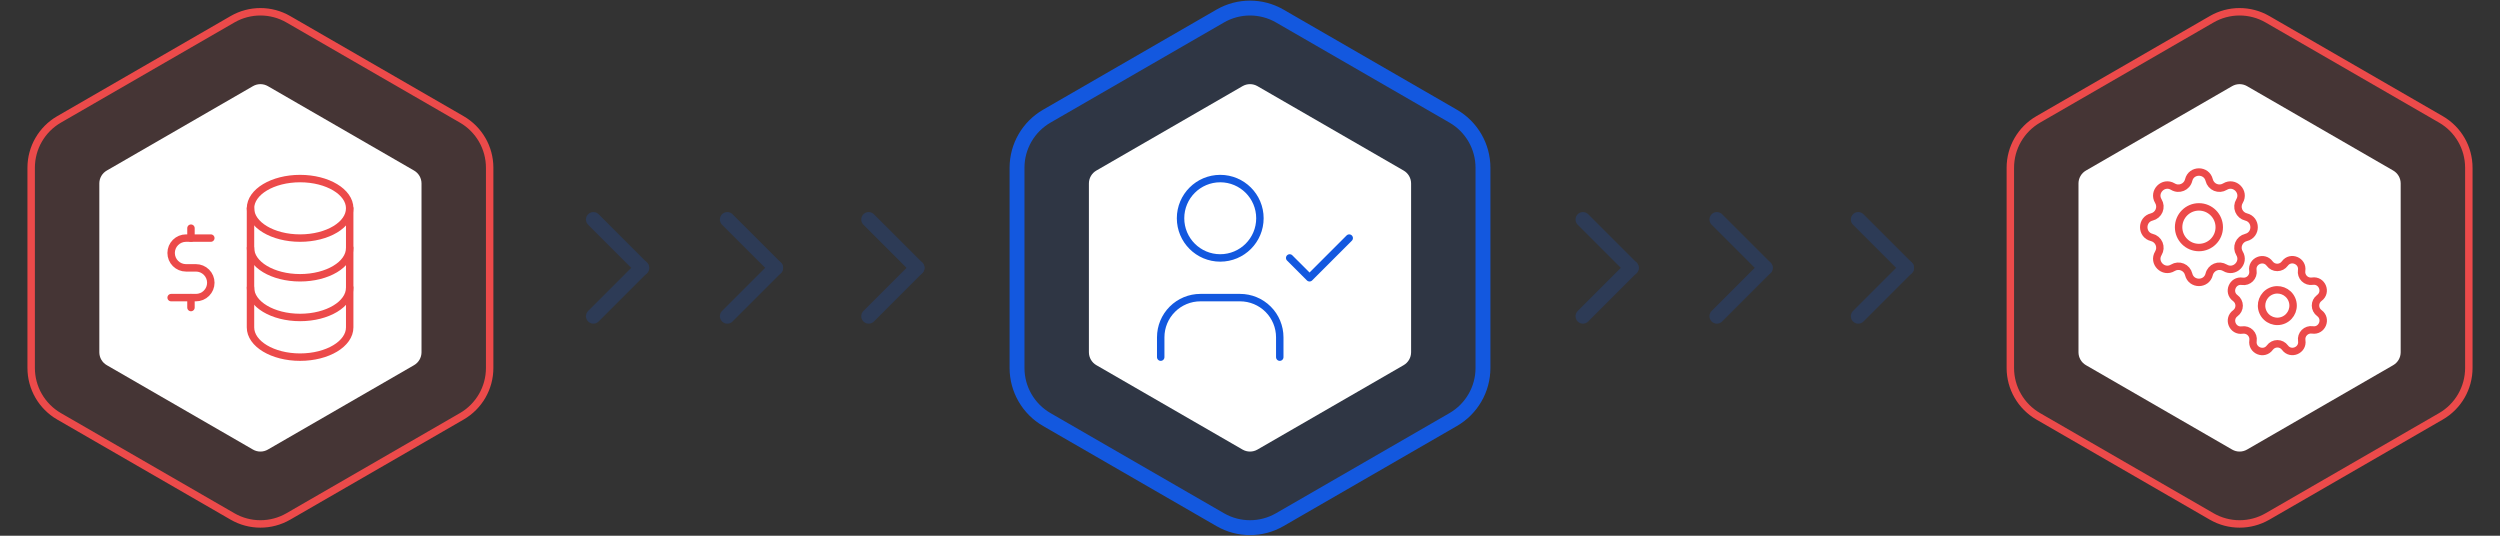 <svg width="336" height="72" viewBox="0 0 336 72" fill="none" xmlns="http://www.w3.org/2000/svg">
<rect x="0" y="0" width="336" height="72" fill="#333333" stroke="none"/>
<g opacity="0.2">
<path d="M79.75 42.5L86.25 36" stroke="#1358DF" stroke-width="2" stroke-linecap="round" stroke-linejoin="round"/>
<path d="M79.75 29.5L86.25 36" stroke="#1358DF" stroke-width="2" stroke-linecap="round" stroke-linejoin="round"/>
<path d="M97.75 42.5L104.25 36" stroke="#1358DF" stroke-width="2" stroke-linecap="round" stroke-linejoin="round"/>
<path d="M97.75 29.5L104.25 36" stroke="#1358DF" stroke-width="2" stroke-linecap="round" stroke-linejoin="round"/>
<path d="M116.75 42.5L123.25 36" stroke="#1358DF" stroke-width="2" stroke-linecap="round" stroke-linejoin="round"/>
<path d="M116.75 29.5L123.25 36" stroke="#1358DF" stroke-width="2" stroke-linecap="round" stroke-linejoin="round"/>
</g>
<g opacity="0.2">
<path d="M212.75 42.5L219.25 36" stroke="#1358DF" stroke-width="2" stroke-linecap="round" stroke-linejoin="round"/>
<path d="M212.75 29.5L219.25 36" stroke="#1358DF" stroke-width="2" stroke-linecap="round" stroke-linejoin="round"/>
<path d="M230.75 42.5L237.25 36" stroke="#1358DF" stroke-width="2" stroke-linecap="round" stroke-linejoin="round"/>
<path d="M230.75 29.5L237.25 36" stroke="#1358DF" stroke-width="2" stroke-linecap="round" stroke-linejoin="round"/>
<path d="M249.75 42.5L256.25 36" stroke="#1358DF" stroke-width="2" stroke-linecap="round" stroke-linejoin="round"/>
<path d="M249.75 29.5L256.25 36" stroke="#1358DF" stroke-width="2" stroke-linecap="round" stroke-linejoin="round"/>
</g>
<path d="M172 2.155C169.525 0.726 166.475 0.726 164 2.155L140.689 15.613C138.214 17.042 136.689 19.683 136.689 22.541V49.459C136.689 52.317 138.214 54.958 140.689 56.387L164 69.845C166.475 71.274 169.525 71.274 172 69.845L195.311 56.387C197.786 54.958 199.311 52.317 199.311 49.459V22.541C199.311 19.683 197.786 17.042 195.311 15.613L172 2.155Z" fill="#1358DF" fill-opacity="0.1" stroke="#1358DF" stroke-width="2"/>
<path d="M38.75 2.588C36.429 1.248 33.571 1.248 31.25 2.588L7.939 16.046C5.619 17.386 4.189 19.862 4.189 22.541V49.459C4.189 52.138 5.619 54.614 7.939 55.954L31.25 69.412C33.571 70.752 36.429 70.752 38.75 69.412L62.061 55.954C64.381 54.614 65.811 52.138 65.811 49.459V22.541C65.811 19.862 64.381 17.386 62.061 16.046L38.75 2.588Z" fill="#EC4A4A" fill-opacity="0.1" stroke="#EC4A4A"/>
<path d="M304.75 2.588C302.429 1.248 299.571 1.248 297.25 2.588L273.939 16.046C271.619 17.386 270.189 19.862 270.189 22.541V49.459C270.189 52.138 271.619 54.614 273.939 55.954L297.25 69.412C299.571 70.752 302.429 70.752 304.75 69.412L328.061 55.954C330.381 54.614 331.811 52.138 331.811 49.459V22.541C331.811 19.862 330.381 17.386 328.061 16.046L304.75 2.588Z" fill="#EC4A4A" fill-opacity="0.1" stroke="#EC4A4A"/>
<path d="M167 11.577C167.619 11.22 168.381 11.22 169 11.577L188.651 22.923C189.269 23.28 189.651 23.94 189.651 24.655V47.345C189.651 48.06 189.269 48.72 188.651 49.077L169 60.423C168.381 60.78 167.619 60.78 167 60.423L147.349 49.077C146.731 48.72 146.349 48.06 146.349 47.345V24.655C146.349 23.94 146.731 23.28 147.349 22.923L167 11.577Z" fill="white"/>
<path d="M34 11.577C34.619 11.22 35.381 11.22 36 11.577L55.651 22.923C56.269 23.28 56.651 23.94 56.651 24.655V47.345C56.651 48.06 56.269 48.72 55.651 49.077L36 60.423C35.381 60.78 34.619 60.78 34 60.423L14.349 49.077C13.731 48.72 13.349 48.06 13.349 47.345V24.655C13.349 23.94 13.731 23.28 14.349 22.923L34 11.577Z" fill="white"/>
<path d="M300 11.577C300.619 11.22 301.381 11.22 302 11.577L321.651 22.923C322.269 23.28 322.651 23.94 322.651 24.655V47.345C322.651 48.06 322.269 48.72 321.651 49.077L302 60.423C301.381 60.78 300.619 60.78 300 60.423L280.349 49.077C279.731 48.72 279.349 48.06 279.349 47.345V24.655C279.349 23.94 279.731 23.28 280.349 22.923L300 11.577Z" fill="white"/>
<path d="M163.999 34.667C166.945 34.667 169.333 32.279 169.333 29.333C169.333 26.388 166.945 24 163.999 24C161.054 24 158.666 26.388 158.666 29.333C158.666 32.279 161.054 34.667 163.999 34.667Z" stroke="#1358DF" stroke-linecap="round" stroke-linejoin="round"/>
<path d="M156 48V45.333C156 43.919 156.562 42.562 157.562 41.562C158.562 40.562 159.919 40 161.333 40H166.667C168.081 40 169.438 40.562 170.438 41.562C171.438 42.562 172 43.919 172 45.333V48" stroke="#1358DF" stroke-linecap="round" stroke-linejoin="round"/>
<path d="M173.334 34.667L176.001 37.333L181.334 32" stroke="#1358DF" stroke-linecap="round" stroke-linejoin="round"/>
<path d="M294.156 24.207C294.507 22.76 296.565 22.76 296.916 24.207C296.968 24.424 297.072 24.626 297.217 24.796C297.362 24.966 297.546 25.099 297.752 25.185C297.959 25.27 298.183 25.306 298.406 25.289C298.629 25.271 298.845 25.202 299.035 25.085C300.307 24.311 301.762 25.766 300.988 27.038C300.872 27.229 300.802 27.444 300.785 27.667C300.768 27.89 300.803 28.114 300.889 28.32C300.974 28.526 301.107 28.71 301.277 28.855C301.447 29.001 301.648 29.104 301.865 29.157C303.312 29.508 303.312 31.566 301.865 31.917C301.648 31.969 301.446 32.072 301.276 32.218C301.106 32.363 300.973 32.547 300.888 32.753C300.802 32.96 300.766 33.184 300.784 33.407C300.801 33.63 300.871 33.846 300.987 34.036C301.762 35.308 300.307 36.763 299.035 35.989C298.844 35.873 298.628 35.803 298.405 35.786C298.183 35.769 297.959 35.804 297.752 35.89C297.546 35.975 297.363 36.108 297.217 36.278C297.072 36.448 296.968 36.649 296.916 36.866C296.565 38.313 294.507 38.313 294.156 36.866C294.103 36.649 294 36.447 293.854 36.277C293.709 36.107 293.526 35.974 293.319 35.889C293.112 35.803 292.889 35.767 292.666 35.785C292.443 35.802 292.227 35.872 292.036 35.988C290.765 36.763 289.309 35.308 290.084 34.036C290.2 33.845 290.269 33.629 290.287 33.406C290.304 33.184 290.268 32.96 290.183 32.753C290.097 32.547 289.964 32.364 289.795 32.218C289.625 32.073 289.423 31.97 289.206 31.917C287.759 31.566 287.759 29.508 289.206 29.157C289.423 29.104 289.625 29.001 289.795 28.855C289.965 28.71 290.098 28.527 290.184 28.32C290.269 28.113 290.305 27.89 290.288 27.667C290.27 27.444 290.201 27.228 290.084 27.037C289.31 25.766 290.765 24.31 292.037 25.084C292.861 25.585 293.928 25.142 294.156 24.207Z" stroke="#EC4A4A" stroke-linecap="round" stroke-linejoin="round"/>
<path d="M302.789 36.368C302.584 35.066 304.267 34.365 305.046 35.429C305.163 35.588 305.316 35.718 305.493 35.808C305.669 35.897 305.865 35.944 306.063 35.943C306.261 35.943 306.456 35.896 306.632 35.806C306.809 35.716 306.961 35.586 307.078 35.425C307.854 34.36 309.539 35.054 309.339 36.357C309.309 36.553 309.325 36.753 309.387 36.941C309.448 37.129 309.554 37.3 309.694 37.439C309.834 37.579 310.005 37.684 310.193 37.745C310.382 37.806 310.582 37.822 310.777 37.791C312.079 37.586 312.78 39.268 311.716 40.047C311.557 40.164 311.427 40.318 311.337 40.494C311.248 40.671 311.201 40.866 311.202 41.064C311.202 41.262 311.249 41.458 311.339 41.634C311.429 41.81 311.56 41.963 311.72 42.079C312.785 42.855 312.091 44.541 310.788 44.34C310.592 44.31 310.392 44.327 310.204 44.388C310.016 44.45 309.845 44.555 309.706 44.696C309.566 44.836 309.461 45.007 309.4 45.195C309.339 45.383 309.323 45.583 309.354 45.779C309.559 47.081 307.877 47.781 307.097 46.718C306.98 46.558 306.827 46.428 306.651 46.339C306.474 46.249 306.279 46.203 306.081 46.203C305.883 46.204 305.687 46.251 305.511 46.341C305.335 46.431 305.182 46.561 305.066 46.721C304.29 47.787 302.604 47.093 302.805 45.789C302.835 45.594 302.818 45.394 302.757 45.206C302.695 45.018 302.59 44.847 302.45 44.707C302.309 44.568 302.138 44.463 301.95 44.402C301.762 44.341 301.562 44.325 301.366 44.355C300.064 44.561 299.364 42.878 300.427 42.099C300.587 41.982 300.717 41.829 300.806 41.652C300.896 41.476 300.942 41.28 300.942 41.082C300.941 40.884 300.894 40.689 300.804 40.513C300.714 40.336 300.584 40.184 300.424 40.067C299.358 39.291 300.052 37.606 301.356 37.806C302.2 37.935 302.922 37.21 302.789 36.368Z" stroke="#EC4A4A" stroke-linecap="round" stroke-linejoin="round"/>
<path d="M295.536 33.268C297.045 33.268 298.268 32.045 298.268 30.537C298.268 29.028 297.045 27.805 295.536 27.805C294.028 27.805 292.805 29.028 292.805 30.537C292.805 32.045 294.028 33.268 295.536 33.268Z" stroke="#EC4A4A" stroke-linecap="round" stroke-linejoin="round"/>
<path d="M306.935 43.01C308.005 42.534 308.486 41.28 308.009 40.211C307.533 39.141 306.28 38.66 305.21 39.137C304.141 39.613 303.66 40.866 304.136 41.936C304.612 43.005 305.865 43.486 306.935 43.01Z" stroke="#EC4A4A" stroke-linecap="round" stroke-linejoin="round"/>
<path d="M40.333 32C44.015 32 46.999 30.209 46.999 28C46.999 25.791 44.015 24 40.333 24C36.651 24 33.666 25.791 33.666 28C33.666 30.209 36.651 32 40.333 32Z" stroke="#EC4A4A" stroke-linecap="round" stroke-linejoin="round"/>
<path d="M33.666 28V33.333C33.666 35.543 36.651 37.333 40.333 37.333C44.014 37.333 46.999 35.543 46.999 33.333V28" stroke="#EC4A4A" stroke-linecap="round" stroke-linejoin="round"/>
<path d="M33.666 33.333V38.667C33.666 40.876 36.651 42.667 40.333 42.667C44.014 42.667 46.999 40.876 46.999 38.667V33.333" stroke="#EC4A4A" stroke-linecap="round" stroke-linejoin="round"/>
<path d="M33.666 38.667V44C33.666 46.209 36.651 48 40.333 48C44.014 48 46.999 46.209 46.999 44V38.667" stroke="#EC4A4A" stroke-linecap="round" stroke-linejoin="round"/>
<path d="M28.333 32H25C24.47 32 23.961 32.211 23.586 32.586C23.211 32.961 23 33.47 23 34C23 34.53 23.211 35.039 23.586 35.414C23.961 35.789 24.47 36 25 36H26.333C26.864 36 27.372 36.211 27.747 36.586C28.123 36.961 28.333 37.47 28.333 38C28.333 38.53 28.123 39.039 27.747 39.414C27.372 39.789 26.864 40 26.333 40H23" stroke="#EC4A4A" stroke-linecap="round" stroke-linejoin="round"/>
<path d="M25.666 30.667V32M25.666 40V41.333V40Z" stroke="#EC4A4A" stroke-linecap="round" stroke-linejoin="round"/>
</svg>
